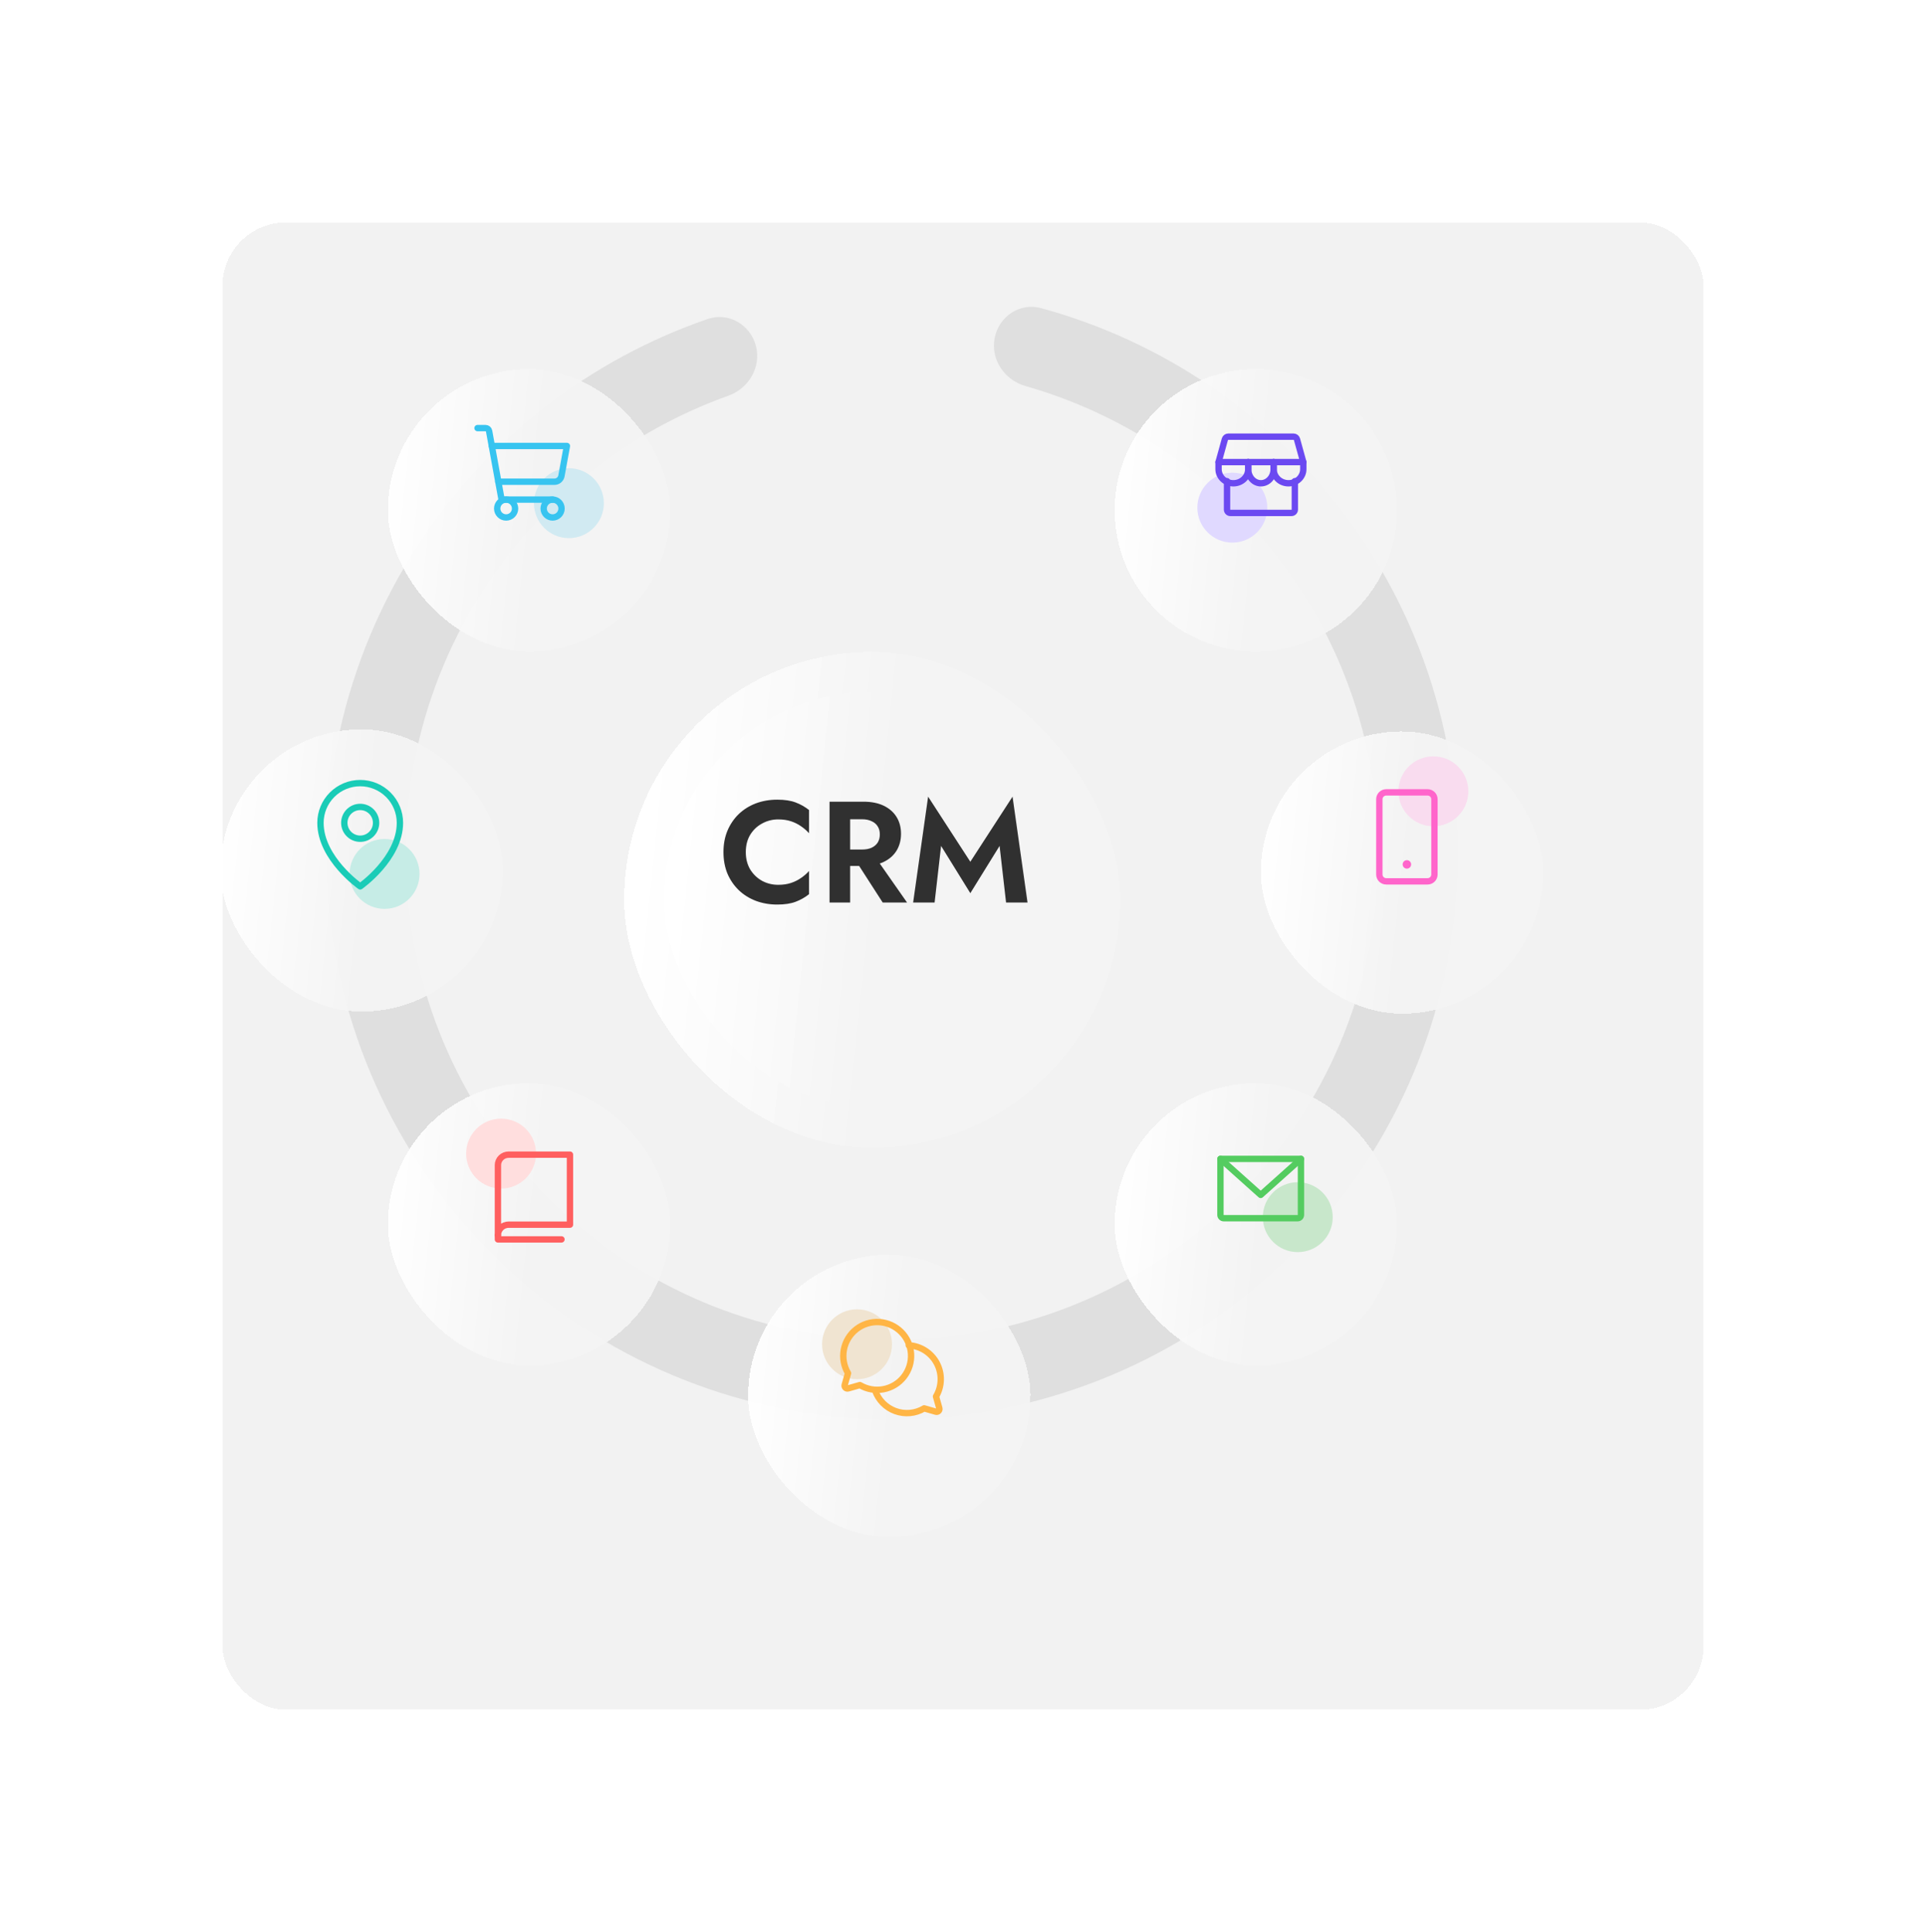 <svg width="909" height="912" viewBox="0 0 909 912" fill="none" xmlns="http://www.w3.org/2000/svg">
<g filter="url(#filter0_d_1_868)">
<rect x="65" y="57" width="699" height="702" rx="30" fill="#F2F2F2" fill-opacity="0.93" shape-rendering="crispEdges"/>
</g>
<path d="M356.736 163.162C354.063 153.185 343.78 147.201 334.015 150.566C278.304 169.762 230.321 206.929 197.793 256.482C161.834 311.263 147.276 377.354 156.89 442.173C166.504 506.992 199.619 566.012 249.93 607.997C300.242 649.982 364.236 671.999 429.729 669.857C495.222 667.715 557.641 641.563 605.101 596.38C652.561 551.197 681.749 490.139 687.107 424.831C692.464 359.522 673.618 294.523 634.157 242.209C598.461 194.888 548.151 160.935 491.304 145.421C481.34 142.702 471.471 149.345 469.455 159.475C467.44 169.605 474.048 179.376 483.98 182.209C531.827 195.856 574.13 224.743 604.297 264.734C638.23 309.719 654.436 365.612 649.829 421.772C645.222 477.932 620.123 530.437 579.311 569.29C538.5 608.144 484.825 630.632 428.506 632.474C372.188 634.316 317.158 615.383 273.895 579.28C230.631 543.177 202.155 492.424 193.888 436.685C185.621 380.946 198.14 324.114 229.061 277.007C256.55 235.131 296.875 203.541 343.728 186.796C353.454 183.32 359.409 173.138 356.736 163.162Z" fill="#DFDFDF"/>
<g filter="url(#filter1_bdi_1_868)">
<rect x="296" y="292.293" width="234.007" height="234.007" rx="117.003" transform="rotate(-0.562 296 292.293)" fill="url(#paint0_linear_1_868)" fill-opacity="0.93" shape-rendering="crispEdges"/>
</g>
<g filter="url(#filter2_bdi_1_868)">
<rect x="314.977" y="310.902" width="196.42" height="196.42" rx="98.21" transform="rotate(-0.562 314.977 310.902)" fill="url(#paint1_linear_1_868)" fill-opacity="0.93" shape-rendering="crispEdges"/>
</g>
<path d="M351.988 402.2C351.988 405.328 352.691 408.071 354.096 410.428C355.547 412.74 357.428 414.531 359.74 415.8C362.052 417.024 364.568 417.636 367.288 417.636C369.555 417.636 371.572 417.341 373.34 416.752C375.108 416.163 376.695 415.369 378.1 414.372C379.551 413.375 380.797 412.287 381.84 411.108V422.056C379.891 423.597 377.76 424.799 375.448 425.66C373.181 426.521 370.303 426.952 366.812 426.952C363.185 426.952 359.808 426.363 356.68 425.184C353.597 424.005 350.9 422.305 348.588 420.084C346.321 417.863 344.553 415.256 343.284 412.264C342.06 409.227 341.448 405.872 341.448 402.2C341.448 398.528 342.06 395.196 343.284 392.204C344.553 389.167 346.321 386.537 348.588 384.316C350.9 382.095 353.597 380.395 356.68 379.216C359.808 378.037 363.185 377.448 366.812 377.448C370.303 377.448 373.181 377.879 375.448 378.74C377.76 379.601 379.891 380.803 381.84 382.344V393.292C380.797 392.113 379.551 391.025 378.1 390.028C376.695 389.031 375.108 388.237 373.34 387.648C371.572 387.059 369.555 386.764 367.288 386.764C364.568 386.764 362.052 387.399 359.74 388.668C357.428 389.892 355.547 391.66 354.096 393.972C352.691 396.284 351.988 399.027 351.988 402.2ZM402.328 403.832H412.596L428.1 426H416.608L402.328 403.832ZM391.516 378.4H401.24V426H391.516V378.4ZM397.432 386.696V378.4H407.496C411.258 378.4 414.454 379.035 417.084 380.304C419.713 381.573 421.73 383.341 423.136 385.608C424.541 387.875 425.244 390.527 425.244 393.564C425.244 396.556 424.541 399.208 423.136 401.52C421.73 403.787 419.713 405.555 417.084 406.824C414.454 408.093 411.258 408.728 407.496 408.728H397.432V400.976H406.884C408.606 400.976 410.08 400.704 411.304 400.16C412.573 399.571 413.548 398.755 414.228 397.712C414.908 396.624 415.248 395.332 415.248 393.836C415.248 392.34 414.908 391.071 414.228 390.028C413.548 388.94 412.573 388.124 411.304 387.58C410.08 386.991 408.606 386.696 406.884 386.696H397.432ZM444.156 399.276L441.096 426H430.964L438.036 376.02L457.96 406.756L477.884 376.02L484.956 426H474.824L471.764 399.276L457.96 421.58L444.156 399.276Z" fill="#303030"/>
<g filter="url(#filter3_bdi_1_868)">
<path d="M528.653 224.93C528.292 188.135 557.829 158.014 594.624 157.653C631.42 157.292 661.541 186.829 661.901 223.624C662.262 260.42 632.726 290.541 595.93 290.901C559.135 291.262 529.014 261.726 528.653 224.93Z" fill="url(#paint2_linear_1_868)" fill-opacity="0.93" shape-rendering="crispEdges"/>
</g>
<circle cx="581.609" cy="239.609" r="16.5" fill="#E0D9FF"/>
<path d="M579.109 227.109V240.538C579.109 240.955 579.278 241.355 579.578 241.649C579.878 241.944 580.285 242.109 580.709 242.109H609.509C609.934 242.109 610.341 241.944 610.641 241.649C610.941 241.355 611.109 240.955 611.109 240.538V227.109" stroke="#6B49F1" stroke-width="3" stroke-linecap="round" stroke-linejoin="round"/>
<path d="M579.693 206.109H610.526C610.888 206.112 611.239 206.235 611.527 206.458C611.816 206.682 612.028 206.995 612.13 207.352L615.109 218.109H575.109L578.089 207.352C578.191 206.995 578.402 206.682 578.691 206.458C578.98 206.235 579.331 206.112 579.693 206.109V206.109Z" stroke="#6B49F1" stroke-width="3" stroke-linecap="round" stroke-linejoin="round"/>
<path d="M589.109 218.109V221.442C589.109 223.211 588.372 224.906 587.059 226.157C585.746 227.407 583.966 228.109 582.109 228.109C580.253 228.109 578.472 227.407 577.16 226.157C575.847 224.906 575.109 223.211 575.109 221.442V218.109" stroke="#6B49F1" stroke-width="3" stroke-linecap="round" stroke-linejoin="round"/>
<path d="M601.109 218.109V221.442C601.109 223.211 600.477 224.906 599.352 226.157C598.227 227.407 596.701 228.109 595.109 228.109C593.518 228.109 591.992 227.407 590.867 226.157C589.742 224.906 589.109 223.211 589.109 221.442V218.109" stroke="#6B49F1" stroke-width="3" stroke-linecap="round" stroke-linejoin="round"/>
<path d="M615.109 218.109V221.442C615.109 223.211 614.372 224.906 613.059 226.157C611.746 227.407 609.966 228.109 608.109 228.109C606.253 228.109 604.472 227.407 603.16 226.157C601.847 224.906 601.109 223.211 601.109 221.442V218.109" stroke="#6B49F1" stroke-width="3" stroke-linecap="round" stroke-linejoin="round"/>
<g filter="url(#filter4_bdi_1_868)">
<rect x="597" y="329.306" width="133.255" height="133.255" rx="66.627" transform="rotate(-0.562 597 329.306)" fill="url(#paint3_linear_1_868)" fill-opacity="0.93" shape-rendering="crispEdges"/>
</g>
<circle cx="676.5" cy="373.5" r="16.5" fill="#F9DCEF"/>
<path d="M651 377.231L651 412.769C651 414.554 652.455 416 654.25 416L673.75 416C675.545 416 677 414.554 677 412.769L677 377.231C677 375.446 675.545 374 673.75 374L654.25 374C652.455 374 651 375.446 651 377.231Z" stroke="#FF65CB" stroke-width="3" stroke-linecap="round" stroke-linejoin="round"/>
<path d="M664 406C662.895 406 662 406.895 662 408C662 409.105 662.895 410 664 410C665.105 410 666 409.105 666 408C666 406.895 665.105 406 664 406Z" fill="#FF65CB"/>
<g filter="url(#filter5_bdi_1_868)">
<rect x="528" y="495.306" width="133.255" height="133.255" rx="66.627" transform="rotate(-0.562 528 495.306)" fill="url(#paint4_linear_1_868)" fill-opacity="0.93" shape-rendering="crispEdges"/>
</g>
<circle cx="612.5" cy="574.5" r="16.5" fill="#C8E7CB"/>
<path d="M576 547H614V573.444C614 573.857 613.833 574.253 613.536 574.544C613.239 574.836 612.837 575 612.417 575H577.583C577.163 575 576.761 574.836 576.464 574.544C576.167 574.253 576 573.857 576 573.444V547Z" stroke="#54CC60" stroke-width="3" stroke-linecap="round" stroke-linejoin="round"/>
<path d="M614 547L595 564L576 547" stroke="#54CC60" stroke-width="3" stroke-linecap="round" stroke-linejoin="round"/>
<g filter="url(#filter6_bdi_1_868)">
<rect x="355" y="576.306" width="133.255" height="133.255" rx="66.627" transform="rotate(-0.562 355 576.306)" fill="url(#paint5_linear_1_868)" fill-opacity="0.93" shape-rendering="crispEdges"/>
</g>
<circle cx="404.5" cy="634.5" r="16.5" fill="#F0E4D1"/>
<path d="M400.241 648.167C398.251 644.814 397.554 640.851 398.28 637.021C399.006 633.191 401.105 629.757 404.183 627.365C407.262 624.974 411.108 623.788 414.998 624.031C418.889 624.274 422.557 625.93 425.314 628.686C428.07 631.443 429.726 635.111 429.969 639.002C430.212 642.892 429.026 646.738 426.635 649.817C424.243 652.895 420.809 654.994 416.979 655.72C413.149 656.446 409.186 655.749 405.833 653.759L400.308 655.334C400.08 655.398 399.839 655.401 399.611 655.341C399.382 655.281 399.173 655.161 399.006 654.994C398.839 654.827 398.719 654.618 398.659 654.389C398.599 654.161 398.602 653.92 398.666 653.692L400.241 648.167Z" stroke="#FFB545" stroke-width="3" stroke-linecap="round" stroke-linejoin="round"/>
<path d="M413 656.303C413.781 658.538 415.046 660.57 416.705 662.254C418.364 663.938 420.375 665.231 422.592 666.039C424.809 666.848 427.178 667.152 429.526 666.929C431.875 666.707 434.145 665.964 436.173 664.753V664.753L441.689 666.332C441.916 666.396 442.157 666.399 442.385 666.339C442.614 666.279 442.822 666.159 442.989 665.991C443.156 665.824 443.275 665.614 443.335 665.385C443.395 665.156 443.392 664.915 443.329 664.687L441.756 659.15C443.16 656.784 443.932 654.094 443.996 651.34C444.06 648.587 443.414 645.864 442.122 643.434C440.829 641.005 438.933 638.952 436.618 637.474C434.303 635.997 431.646 635.144 428.906 635" stroke="#FFB545" stroke-width="3" stroke-linecap="round" stroke-linejoin="round"/>
<g filter="url(#filter7_bdi_1_868)">
<rect x="185" y="495.306" width="133.255" height="133.255" rx="66.627" transform="rotate(-0.562 185 495.306)" fill="url(#paint6_linear_1_868)" fill-opacity="0.93" shape-rendering="crispEdges"/>
</g>
<circle cx="236.5" cy="544.5" r="16.5" fill="#FFDEDE"/>
<path d="M235 583C234.997 582.348 235.127 581.703 235.383 581.1C235.638 580.497 236.013 579.95 236.488 579.489C236.962 579.028 237.525 578.663 238.145 578.415C238.765 578.167 239.43 578.041 240.1 578.043H269V545H240.1C239.43 544.997 238.765 545.124 238.145 545.372C237.525 545.62 236.962 545.985 236.488 546.446C236.013 546.906 235.638 547.454 235.383 548.057C235.127 548.659 234.997 549.305 235 549.957V583Z" stroke="#FF5F5F" stroke-width="3" stroke-linecap="round" stroke-linejoin="round"/>
<path d="M235 583V585H265" stroke="#FF5F5F" stroke-width="3" stroke-linecap="round" stroke-linejoin="round"/>
<g filter="url(#filter8_bdi_1_868)">
<rect x="106" y="328.306" width="133.255" height="133.255" rx="66.627" transform="rotate(-0.562 106 328.306)" fill="url(#paint7_linear_1_868)" fill-opacity="0.93" shape-rendering="crispEdges"/>
</g>
<path d="M170 395.875C174.142 395.875 177.5 392.517 177.5 388.375C177.5 384.233 174.142 380.875 170 380.875C165.858 380.875 162.5 384.233 162.5 388.375C162.5 392.517 165.858 395.875 170 395.875Z" stroke="#1ACCB7" stroke-width="3" stroke-linecap="round" stroke-linejoin="round"/>
<circle cx="181.5" cy="412.5" r="16.5" fill="#C6ECE6"/>
<path d="M188.75 388.375C188.75 405.25 170 418.375 170 418.375C170 418.375 151.25 405.25 151.25 388.375C151.25 383.402 153.225 378.633 156.742 375.117C160.258 371.6 165.027 369.625 170 369.625C174.973 369.625 179.742 371.6 183.258 375.117C186.775 378.633 188.75 383.402 188.75 388.375V388.375Z" stroke="#1ACCB7" stroke-width="3" stroke-linecap="round" stroke-linejoin="round"/>
<g filter="url(#filter9_bdi_1_868)">
<rect x="185" y="158.306" width="133.255" height="133.255" rx="66.627" transform="rotate(-0.562 185 158.306)" fill="url(#paint8_linear_1_868)" fill-opacity="0.93" shape-rendering="crispEdges"/>
</g>
<circle cx="268.5" cy="237.5" r="16.5" fill="#D1EAF2"/>
<path d="M260.812 235.812H236.723L230.838 203.455C230.769 203.067 230.567 202.716 230.267 202.462C229.966 202.207 229.587 202.066 229.193 202.062H225.375" stroke="#37C4F0" stroke-width="3" stroke-linecap="round" stroke-linejoin="round"/>
<path d="M238.875 244.25C241.205 244.25 243.094 242.361 243.094 240.031C243.094 237.701 241.205 235.812 238.875 235.812C236.545 235.812 234.656 237.701 234.656 240.031C234.656 242.361 236.545 244.25 238.875 244.25Z" stroke="#37C4F0" stroke-width="3" stroke-linecap="round" stroke-linejoin="round"/>
<path d="M260.812 244.25C263.142 244.25 265.031 242.361 265.031 240.031C265.031 237.701 263.142 235.812 260.812 235.812C258.483 235.812 256.594 237.701 256.594 240.031C256.594 242.361 258.483 244.25 260.812 244.25Z" stroke="#37C4F0" stroke-width="3" stroke-linecap="round" stroke-linejoin="round"/>
<path d="M235.184 227.375H261.677C262.466 227.377 263.231 227.102 263.836 226.596C264.442 226.091 264.85 225.388 264.989 224.612L267.562 210.5H232.125" stroke="#37C4F0" stroke-width="3" stroke-linecap="round" stroke-linejoin="round"/>
<g filter="url(#filter10_bdi_1_868)">
<rect x="296" y="292.293" width="234.007" height="234.007" rx="117.003" transform="rotate(-0.562 296 292.293)" fill="url(#paint9_linear_1_868)" fill-opacity="0.93" shape-rendering="crispEdges"/>
</g>
<g filter="url(#filter11_bdi_1_868)">
<rect x="314.977" y="310.902" width="196.42" height="196.42" rx="98.21" transform="rotate(-0.562 314.977 310.902)" fill="url(#paint10_linear_1_868)" fill-opacity="0.93" shape-rendering="crispEdges"/>
</g>
<path d="M351.988 402.2C351.988 405.328 352.691 408.071 354.096 410.428C355.547 412.74 357.428 414.531 359.74 415.8C362.052 417.024 364.568 417.636 367.288 417.636C369.555 417.636 371.572 417.341 373.34 416.752C375.108 416.163 376.695 415.369 378.1 414.372C379.551 413.375 380.797 412.287 381.84 411.108V422.056C379.891 423.597 377.76 424.799 375.448 425.66C373.181 426.521 370.303 426.952 366.812 426.952C363.185 426.952 359.808 426.363 356.68 425.184C353.597 424.005 350.9 422.305 348.588 420.084C346.321 417.863 344.553 415.256 343.284 412.264C342.06 409.227 341.448 405.872 341.448 402.2C341.448 398.528 342.06 395.196 343.284 392.204C344.553 389.167 346.321 386.537 348.588 384.316C350.9 382.095 353.597 380.395 356.68 379.216C359.808 378.037 363.185 377.448 366.812 377.448C370.303 377.448 373.181 377.879 375.448 378.74C377.76 379.601 379.891 380.803 381.84 382.344V393.292C380.797 392.113 379.551 391.025 378.1 390.028C376.695 389.031 375.108 388.237 373.34 387.648C371.572 387.059 369.555 386.764 367.288 386.764C364.568 386.764 362.052 387.399 359.74 388.668C357.428 389.892 355.547 391.66 354.096 393.972C352.691 396.284 351.988 399.027 351.988 402.2ZM402.328 403.832H412.596L428.1 426H416.608L402.328 403.832ZM391.516 378.4H401.24V426H391.516V378.4ZM397.432 386.696V378.4H407.496C411.258 378.4 414.454 379.035 417.084 380.304C419.713 381.573 421.73 383.341 423.136 385.608C424.541 387.875 425.244 390.527 425.244 393.564C425.244 396.556 424.541 399.208 423.136 401.52C421.73 403.787 419.713 405.555 417.084 406.824C414.454 408.093 411.258 408.728 407.496 408.728H397.432V400.976H406.884C408.606 400.976 410.08 400.704 411.304 400.16C412.573 399.571 413.548 398.755 414.228 397.712C414.908 396.624 415.248 395.332 415.248 393.836C415.248 392.34 414.908 391.071 414.228 390.028C413.548 388.94 412.573 388.124 411.304 387.58C410.08 386.991 408.606 386.696 406.884 386.696H397.432ZM444.156 399.276L441.096 426H430.964L438.036 376.02L457.96 406.756L477.884 376.02L484.956 426H474.824L471.764 399.276L457.96 421.58L444.156 399.276Z" fill="#303030"/>
<defs>
<filter id="filter0_d_1_868" x="0" y="0" width="909" height="912" filterUnits="userSpaceOnUse" color-interpolation-filters="sRGB">
<feFlood flood-opacity="0" result="BackgroundImageFix"/>
<feColorMatrix in="SourceAlpha" type="matrix" values="0 0 0 0 0 0 0 0 0 0 0 0 0 0 0 0 0 0 127 0" result="hardAlpha"/>
<feOffset dx="40" dy="48"/>
<feGaussianBlur stdDeviation="52.5"/>
<feComposite in2="hardAlpha" operator="out"/>
<feColorMatrix type="matrix" values="0 0 0 0 0.417 0 0 0 0 0.417 0 0 0 0 0.417 0 0 0 0.2 0"/>
<feBlend mode="multiply" in2="BackgroundImageFix" result="effect1_dropShadow_1_868"/>
<feBlend mode="normal" in="SourceGraphic" in2="effect1_dropShadow_1_868" result="shape"/>
</filter>
<filter id="filter1_bdi_1_868" x="269.141" y="269.702" width="290.007" height="297.446" filterUnits="userSpaceOnUse" color-interpolation-filters="sRGB">
<feFlood flood-opacity="0" result="BackgroundImageFix"/>
<feGaussianBlur in="BackgroundImageFix" stdDeviation="10.719"/>
<feComposite in2="SourceAlpha" operator="in" result="effect1_backgroundBlur_1_868"/>
<feColorMatrix in="SourceAlpha" type="matrix" values="0 0 0 0 0 0 0 0 0 0 0 0 0 0 0 0 0 0 127 0" result="hardAlpha"/>
<feOffset dy="14"/>
<feGaussianBlur stdDeviation="14"/>
<feComposite in2="hardAlpha" operator="out"/>
<feColorMatrix type="matrix" values="0 0 0 0 0.804 0 0 0 0 0.804 0 0 0 0 0.804 0 0 0 0.25 0"/>
<feBlend mode="normal" in2="effect1_backgroundBlur_1_868" result="effect2_dropShadow_1_868"/>
<feBlend mode="normal" in="SourceGraphic" in2="effect2_dropShadow_1_868" result="shape"/>
<feColorMatrix in="SourceAlpha" type="matrix" values="0 0 0 0 0 0 0 0 0 0 0 0 0 0 0 0 0 0 127 0" result="hardAlpha"/>
<feOffset dx="-2.573" dy="2.573"/>
<feComposite in2="hardAlpha" operator="arithmetic" k2="-1" k3="1"/>
<feColorMatrix type="matrix" values="0 0 0 0 1 0 0 0 0 1 0 0 0 0 1 0 0 0 1 0"/>
<feBlend mode="normal" in2="shape" result="effect3_innerShadow_1_868"/>
</filter>
<filter id="filter2_bdi_1_868" x="287.934" y="288.496" width="252.42" height="259.859" filterUnits="userSpaceOnUse" color-interpolation-filters="sRGB">
<feFlood flood-opacity="0" result="BackgroundImageFix"/>
<feGaussianBlur in="BackgroundImageFix" stdDeviation="10.719"/>
<feComposite in2="SourceAlpha" operator="in" result="effect1_backgroundBlur_1_868"/>
<feColorMatrix in="SourceAlpha" type="matrix" values="0 0 0 0 0 0 0 0 0 0 0 0 0 0 0 0 0 0 127 0" result="hardAlpha"/>
<feOffset dy="14"/>
<feGaussianBlur stdDeviation="14"/>
<feComposite in2="hardAlpha" operator="out"/>
<feColorMatrix type="matrix" values="0 0 0 0 0.804 0 0 0 0 0.804 0 0 0 0 0.804 0 0 0 0.25 0"/>
<feBlend mode="normal" in2="effect1_backgroundBlur_1_868" result="effect2_dropShadow_1_868"/>
<feBlend mode="normal" in="SourceGraphic" in2="effect2_dropShadow_1_868" result="shape"/>
<feColorMatrix in="SourceAlpha" type="matrix" values="0 0 0 0 0 0 0 0 0 0 0 0 0 0 0 0 0 0 127 0" result="hardAlpha"/>
<feOffset dx="-2.573" dy="2.573"/>
<feComposite in2="hardAlpha" operator="arithmetic" k2="-1" k3="1"/>
<feColorMatrix type="matrix" values="0 0 0 0 1 0 0 0 0 1 0 0 0 0 1 0 0 0 1 0"/>
<feBlend mode="normal" in2="shape" result="effect3_innerShadow_1_868"/>
</filter>
<filter id="filter3_bdi_1_868" x="500.65" y="136.211" width="189.255" height="196.693" filterUnits="userSpaceOnUse" color-interpolation-filters="sRGB">
<feFlood flood-opacity="0" result="BackgroundImageFix"/>
<feGaussianBlur in="BackgroundImageFix" stdDeviation="10.719"/>
<feComposite in2="SourceAlpha" operator="in" result="effect1_backgroundBlur_1_868"/>
<feColorMatrix in="SourceAlpha" type="matrix" values="0 0 0 0 0 0 0 0 0 0 0 0 0 0 0 0 0 0 127 0" result="hardAlpha"/>
<feOffset dy="14"/>
<feGaussianBlur stdDeviation="14"/>
<feComposite in2="hardAlpha" operator="out"/>
<feColorMatrix type="matrix" values="0 0 0 0 0.804 0 0 0 0 0.804 0 0 0 0 0.804 0 0 0 0.25 0"/>
<feBlend mode="normal" in2="effect1_backgroundBlur_1_868" result="effect2_dropShadow_1_868"/>
<feBlend mode="normal" in="SourceGraphic" in2="effect2_dropShadow_1_868" result="shape"/>
<feColorMatrix in="SourceAlpha" type="matrix" values="0 0 0 0 0 0 0 0 0 0 0 0 0 0 0 0 0 0 127 0" result="hardAlpha"/>
<feOffset dx="-2.573" dy="2.573"/>
<feComposite in2="hardAlpha" operator="arithmetic" k2="-1" k3="1"/>
<feColorMatrix type="matrix" values="0 0 0 0 1 0 0 0 0 1 0 0 0 0 1 0 0 0 1 0"/>
<feBlend mode="normal" in2="shape" result="effect3_innerShadow_1_868"/>
</filter>
<filter id="filter4_bdi_1_868" x="569.65" y="307.211" width="189.255" height="196.693" filterUnits="userSpaceOnUse" color-interpolation-filters="sRGB">
<feFlood flood-opacity="0" result="BackgroundImageFix"/>
<feGaussianBlur in="BackgroundImageFix" stdDeviation="10.719"/>
<feComposite in2="SourceAlpha" operator="in" result="effect1_backgroundBlur_1_868"/>
<feColorMatrix in="SourceAlpha" type="matrix" values="0 0 0 0 0 0 0 0 0 0 0 0 0 0 0 0 0 0 127 0" result="hardAlpha"/>
<feOffset dy="14"/>
<feGaussianBlur stdDeviation="14"/>
<feComposite in2="hardAlpha" operator="out"/>
<feColorMatrix type="matrix" values="0 0 0 0 0.804 0 0 0 0 0.804 0 0 0 0 0.804 0 0 0 0.25 0"/>
<feBlend mode="normal" in2="effect1_backgroundBlur_1_868" result="effect2_dropShadow_1_868"/>
<feBlend mode="normal" in="SourceGraphic" in2="effect2_dropShadow_1_868" result="shape"/>
<feColorMatrix in="SourceAlpha" type="matrix" values="0 0 0 0 0 0 0 0 0 0 0 0 0 0 0 0 0 0 127 0" result="hardAlpha"/>
<feOffset dx="-2.573" dy="2.573"/>
<feComposite in2="hardAlpha" operator="arithmetic" k2="-1" k3="1"/>
<feColorMatrix type="matrix" values="0 0 0 0 1 0 0 0 0 1 0 0 0 0 1 0 0 0 1 0"/>
<feBlend mode="normal" in2="shape" result="effect3_innerShadow_1_868"/>
</filter>
<filter id="filter5_bdi_1_868" x="500.65" y="473.211" width="189.255" height="196.693" filterUnits="userSpaceOnUse" color-interpolation-filters="sRGB">
<feFlood flood-opacity="0" result="BackgroundImageFix"/>
<feGaussianBlur in="BackgroundImageFix" stdDeviation="10.719"/>
<feComposite in2="SourceAlpha" operator="in" result="effect1_backgroundBlur_1_868"/>
<feColorMatrix in="SourceAlpha" type="matrix" values="0 0 0 0 0 0 0 0 0 0 0 0 0 0 0 0 0 0 127 0" result="hardAlpha"/>
<feOffset dy="14"/>
<feGaussianBlur stdDeviation="14"/>
<feComposite in2="hardAlpha" operator="out"/>
<feColorMatrix type="matrix" values="0 0 0 0 0.804 0 0 0 0 0.804 0 0 0 0 0.804 0 0 0 0.25 0"/>
<feBlend mode="normal" in2="effect1_backgroundBlur_1_868" result="effect2_dropShadow_1_868"/>
<feBlend mode="normal" in="SourceGraphic" in2="effect2_dropShadow_1_868" result="shape"/>
<feColorMatrix in="SourceAlpha" type="matrix" values="0 0 0 0 0 0 0 0 0 0 0 0 0 0 0 0 0 0 127 0" result="hardAlpha"/>
<feOffset dx="-2.573" dy="2.573"/>
<feComposite in2="hardAlpha" operator="arithmetic" k2="-1" k3="1"/>
<feColorMatrix type="matrix" values="0 0 0 0 1 0 0 0 0 1 0 0 0 0 1 0 0 0 1 0"/>
<feBlend mode="normal" in2="shape" result="effect3_innerShadow_1_868"/>
</filter>
<filter id="filter6_bdi_1_868" x="327.65" y="554.211" width="189.255" height="196.693" filterUnits="userSpaceOnUse" color-interpolation-filters="sRGB">
<feFlood flood-opacity="0" result="BackgroundImageFix"/>
<feGaussianBlur in="BackgroundImageFix" stdDeviation="10.719"/>
<feComposite in2="SourceAlpha" operator="in" result="effect1_backgroundBlur_1_868"/>
<feColorMatrix in="SourceAlpha" type="matrix" values="0 0 0 0 0 0 0 0 0 0 0 0 0 0 0 0 0 0 127 0" result="hardAlpha"/>
<feOffset dy="14"/>
<feGaussianBlur stdDeviation="14"/>
<feComposite in2="hardAlpha" operator="out"/>
<feColorMatrix type="matrix" values="0 0 0 0 0.804 0 0 0 0 0.804 0 0 0 0 0.804 0 0 0 0.25 0"/>
<feBlend mode="normal" in2="effect1_backgroundBlur_1_868" result="effect2_dropShadow_1_868"/>
<feBlend mode="normal" in="SourceGraphic" in2="effect2_dropShadow_1_868" result="shape"/>
<feColorMatrix in="SourceAlpha" type="matrix" values="0 0 0 0 0 0 0 0 0 0 0 0 0 0 0 0 0 0 127 0" result="hardAlpha"/>
<feOffset dx="-2.573" dy="2.573"/>
<feComposite in2="hardAlpha" operator="arithmetic" k2="-1" k3="1"/>
<feColorMatrix type="matrix" values="0 0 0 0 1 0 0 0 0 1 0 0 0 0 1 0 0 0 1 0"/>
<feBlend mode="normal" in2="shape" result="effect3_innerShadow_1_868"/>
</filter>
<filter id="filter7_bdi_1_868" x="157.65" y="473.211" width="189.255" height="196.693" filterUnits="userSpaceOnUse" color-interpolation-filters="sRGB">
<feFlood flood-opacity="0" result="BackgroundImageFix"/>
<feGaussianBlur in="BackgroundImageFix" stdDeviation="10.719"/>
<feComposite in2="SourceAlpha" operator="in" result="effect1_backgroundBlur_1_868"/>
<feColorMatrix in="SourceAlpha" type="matrix" values="0 0 0 0 0 0 0 0 0 0 0 0 0 0 0 0 0 0 127 0" result="hardAlpha"/>
<feOffset dy="14"/>
<feGaussianBlur stdDeviation="14"/>
<feComposite in2="hardAlpha" operator="out"/>
<feColorMatrix type="matrix" values="0 0 0 0 0.804 0 0 0 0 0.804 0 0 0 0 0.804 0 0 0 0.25 0"/>
<feBlend mode="normal" in2="effect1_backgroundBlur_1_868" result="effect2_dropShadow_1_868"/>
<feBlend mode="normal" in="SourceGraphic" in2="effect2_dropShadow_1_868" result="shape"/>
<feColorMatrix in="SourceAlpha" type="matrix" values="0 0 0 0 0 0 0 0 0 0 0 0 0 0 0 0 0 0 127 0" result="hardAlpha"/>
<feOffset dx="-2.573" dy="2.573"/>
<feComposite in2="hardAlpha" operator="arithmetic" k2="-1" k3="1"/>
<feColorMatrix type="matrix" values="0 0 0 0 1 0 0 0 0 1 0 0 0 0 1 0 0 0 1 0"/>
<feBlend mode="normal" in2="shape" result="effect3_innerShadow_1_868"/>
</filter>
<filter id="filter8_bdi_1_868" x="78.65" y="306.211" width="189.255" height="196.693" filterUnits="userSpaceOnUse" color-interpolation-filters="sRGB">
<feFlood flood-opacity="0" result="BackgroundImageFix"/>
<feGaussianBlur in="BackgroundImageFix" stdDeviation="10.719"/>
<feComposite in2="SourceAlpha" operator="in" result="effect1_backgroundBlur_1_868"/>
<feColorMatrix in="SourceAlpha" type="matrix" values="0 0 0 0 0 0 0 0 0 0 0 0 0 0 0 0 0 0 127 0" result="hardAlpha"/>
<feOffset dy="14"/>
<feGaussianBlur stdDeviation="14"/>
<feComposite in2="hardAlpha" operator="out"/>
<feColorMatrix type="matrix" values="0 0 0 0 0.804 0 0 0 0 0.804 0 0 0 0 0.804 0 0 0 0.25 0"/>
<feBlend mode="normal" in2="effect1_backgroundBlur_1_868" result="effect2_dropShadow_1_868"/>
<feBlend mode="normal" in="SourceGraphic" in2="effect2_dropShadow_1_868" result="shape"/>
<feColorMatrix in="SourceAlpha" type="matrix" values="0 0 0 0 0 0 0 0 0 0 0 0 0 0 0 0 0 0 127 0" result="hardAlpha"/>
<feOffset dx="-2.573" dy="2.573"/>
<feComposite in2="hardAlpha" operator="arithmetic" k2="-1" k3="1"/>
<feColorMatrix type="matrix" values="0 0 0 0 1 0 0 0 0 1 0 0 0 0 1 0 0 0 1 0"/>
<feBlend mode="normal" in2="shape" result="effect3_innerShadow_1_868"/>
</filter>
<filter id="filter9_bdi_1_868" x="157.65" y="136.211" width="189.255" height="196.693" filterUnits="userSpaceOnUse" color-interpolation-filters="sRGB">
<feFlood flood-opacity="0" result="BackgroundImageFix"/>
<feGaussianBlur in="BackgroundImageFix" stdDeviation="10.719"/>
<feComposite in2="SourceAlpha" operator="in" result="effect1_backgroundBlur_1_868"/>
<feColorMatrix in="SourceAlpha" type="matrix" values="0 0 0 0 0 0 0 0 0 0 0 0 0 0 0 0 0 0 127 0" result="hardAlpha"/>
<feOffset dy="14"/>
<feGaussianBlur stdDeviation="14"/>
<feComposite in2="hardAlpha" operator="out"/>
<feColorMatrix type="matrix" values="0 0 0 0 0.804 0 0 0 0 0.804 0 0 0 0 0.804 0 0 0 0.25 0"/>
<feBlend mode="normal" in2="effect1_backgroundBlur_1_868" result="effect2_dropShadow_1_868"/>
<feBlend mode="normal" in="SourceGraphic" in2="effect2_dropShadow_1_868" result="shape"/>
<feColorMatrix in="SourceAlpha" type="matrix" values="0 0 0 0 0 0 0 0 0 0 0 0 0 0 0 0 0 0 127 0" result="hardAlpha"/>
<feOffset dx="-2.573" dy="2.573"/>
<feComposite in2="hardAlpha" operator="arithmetic" k2="-1" k3="1"/>
<feColorMatrix type="matrix" values="0 0 0 0 1 0 0 0 0 1 0 0 0 0 1 0 0 0 1 0"/>
<feBlend mode="normal" in2="shape" result="effect3_innerShadow_1_868"/>
</filter>
<filter id="filter10_bdi_1_868" x="269.141" y="269.702" width="290.007" height="297.446" filterUnits="userSpaceOnUse" color-interpolation-filters="sRGB">
<feFlood flood-opacity="0" result="BackgroundImageFix"/>
<feGaussianBlur in="BackgroundImageFix" stdDeviation="10.719"/>
<feComposite in2="SourceAlpha" operator="in" result="effect1_backgroundBlur_1_868"/>
<feColorMatrix in="SourceAlpha" type="matrix" values="0 0 0 0 0 0 0 0 0 0 0 0 0 0 0 0 0 0 127 0" result="hardAlpha"/>
<feOffset dy="14"/>
<feGaussianBlur stdDeviation="14"/>
<feComposite in2="hardAlpha" operator="out"/>
<feColorMatrix type="matrix" values="0 0 0 0 0.804 0 0 0 0 0.804 0 0 0 0 0.804 0 0 0 0.25 0"/>
<feBlend mode="normal" in2="effect1_backgroundBlur_1_868" result="effect2_dropShadow_1_868"/>
<feBlend mode="normal" in="SourceGraphic" in2="effect2_dropShadow_1_868" result="shape"/>
<feColorMatrix in="SourceAlpha" type="matrix" values="0 0 0 0 0 0 0 0 0 0 0 0 0 0 0 0 0 0 127 0" result="hardAlpha"/>
<feOffset dx="-2.573" dy="2.573"/>
<feComposite in2="hardAlpha" operator="arithmetic" k2="-1" k3="1"/>
<feColorMatrix type="matrix" values="0 0 0 0 1 0 0 0 0 1 0 0 0 0 1 0 0 0 1 0"/>
<feBlend mode="normal" in2="shape" result="effect3_innerShadow_1_868"/>
</filter>
<filter id="filter11_bdi_1_868" x="287.934" y="288.496" width="252.42" height="259.859" filterUnits="userSpaceOnUse" color-interpolation-filters="sRGB">
<feFlood flood-opacity="0" result="BackgroundImageFix"/>
<feGaussianBlur in="BackgroundImageFix" stdDeviation="10.719"/>
<feComposite in2="SourceAlpha" operator="in" result="effect1_backgroundBlur_1_868"/>
<feColorMatrix in="SourceAlpha" type="matrix" values="0 0 0 0 0 0 0 0 0 0 0 0 0 0 0 0 0 0 127 0" result="hardAlpha"/>
<feOffset dy="14"/>
<feGaussianBlur stdDeviation="14"/>
<feComposite in2="hardAlpha" operator="out"/>
<feColorMatrix type="matrix" values="0 0 0 0 0.804 0 0 0 0 0.804 0 0 0 0 0.804 0 0 0 0.25 0"/>
<feBlend mode="normal" in2="effect1_backgroundBlur_1_868" result="effect2_dropShadow_1_868"/>
<feBlend mode="normal" in="SourceGraphic" in2="effect2_dropShadow_1_868" result="shape"/>
<feColorMatrix in="SourceAlpha" type="matrix" values="0 0 0 0 0 0 0 0 0 0 0 0 0 0 0 0 0 0 127 0" result="hardAlpha"/>
<feOffset dx="-2.573" dy="2.573"/>
<feComposite in2="hardAlpha" operator="arithmetic" k2="-1" k3="1"/>
<feColorMatrix type="matrix" values="0 0 0 0 1 0 0 0 0 1 0 0 0 0 1 0 0 0 1 0"/>
<feBlend mode="normal" in2="shape" result="effect3_innerShadow_1_868"/>
</filter>
<linearGradient id="paint0_linear_1_868" x1="509.359" y1="377.627" x2="306.471" y2="354.567" gradientUnits="userSpaceOnUse">
<stop stop-color="#F4F4F4"/>
<stop offset="0.422" stop-color="#F4F4F4"/>
<stop offset="1" stop-color="white"/>
</linearGradient>
<linearGradient id="paint1_linear_1_868" x1="494.066" y1="382.529" x2="323.766" y2="363.173" gradientUnits="userSpaceOnUse">
<stop stop-color="#F4F4F4"/>
<stop offset="0.422" stop-color="#F4F4F4"/>
<stop offset="1" stop-color="white"/>
</linearGradient>
<linearGradient id="paint2_linear_1_868" x1="649.967" y1="205.706" x2="534.31" y2="193.708" gradientUnits="userSpaceOnUse">
<stop stop-color="#F4F4F4"/>
<stop offset="0.422" stop-color="#F4F4F4"/>
<stop offset="1" stop-color="white"/>
</linearGradient>
<linearGradient id="paint3_linear_1_868" x1="718.497" y1="377.899" x2="602.963" y2="364.768" gradientUnits="userSpaceOnUse">
<stop stop-color="#F4F4F4"/>
<stop offset="0.422" stop-color="#F4F4F4"/>
<stop offset="1" stop-color="white"/>
</linearGradient>
<linearGradient id="paint4_linear_1_868" x1="649.497" y1="543.899" x2="533.963" y2="530.768" gradientUnits="userSpaceOnUse">
<stop stop-color="#F4F4F4"/>
<stop offset="0.422" stop-color="#F4F4F4"/>
<stop offset="1" stop-color="white"/>
</linearGradient>
<linearGradient id="paint5_linear_1_868" x1="476.497" y1="624.899" x2="360.963" y2="611.768" gradientUnits="userSpaceOnUse">
<stop stop-color="#F4F4F4"/>
<stop offset="0.422" stop-color="#F4F4F4"/>
<stop offset="1" stop-color="white"/>
</linearGradient>
<linearGradient id="paint6_linear_1_868" x1="306.497" y1="543.899" x2="190.963" y2="530.768" gradientUnits="userSpaceOnUse">
<stop stop-color="#F4F4F4"/>
<stop offset="0.422" stop-color="#F4F4F4"/>
<stop offset="1" stop-color="white"/>
</linearGradient>
<linearGradient id="paint7_linear_1_868" x1="227.497" y1="376.899" x2="111.963" y2="363.768" gradientUnits="userSpaceOnUse">
<stop stop-color="#F4F4F4"/>
<stop offset="0.422" stop-color="#F4F4F4"/>
<stop offset="1" stop-color="white"/>
</linearGradient>
<linearGradient id="paint8_linear_1_868" x1="306.497" y1="206.899" x2="190.963" y2="193.768" gradientUnits="userSpaceOnUse">
<stop stop-color="#F4F4F4"/>
<stop offset="0.422" stop-color="#F4F4F4"/>
<stop offset="1" stop-color="white"/>
</linearGradient>
<linearGradient id="paint9_linear_1_868" x1="509.359" y1="377.627" x2="306.471" y2="354.567" gradientUnits="userSpaceOnUse">
<stop stop-color="#F4F4F4"/>
<stop offset="0.422" stop-color="#F4F4F4"/>
<stop offset="1" stop-color="white"/>
</linearGradient>
<linearGradient id="paint10_linear_1_868" x1="494.066" y1="382.529" x2="323.766" y2="363.173" gradientUnits="userSpaceOnUse">
<stop stop-color="#F4F4F4"/>
<stop offset="0.422" stop-color="#F4F4F4"/>
<stop offset="1" stop-color="white"/>
</linearGradient>
</defs>
</svg>
